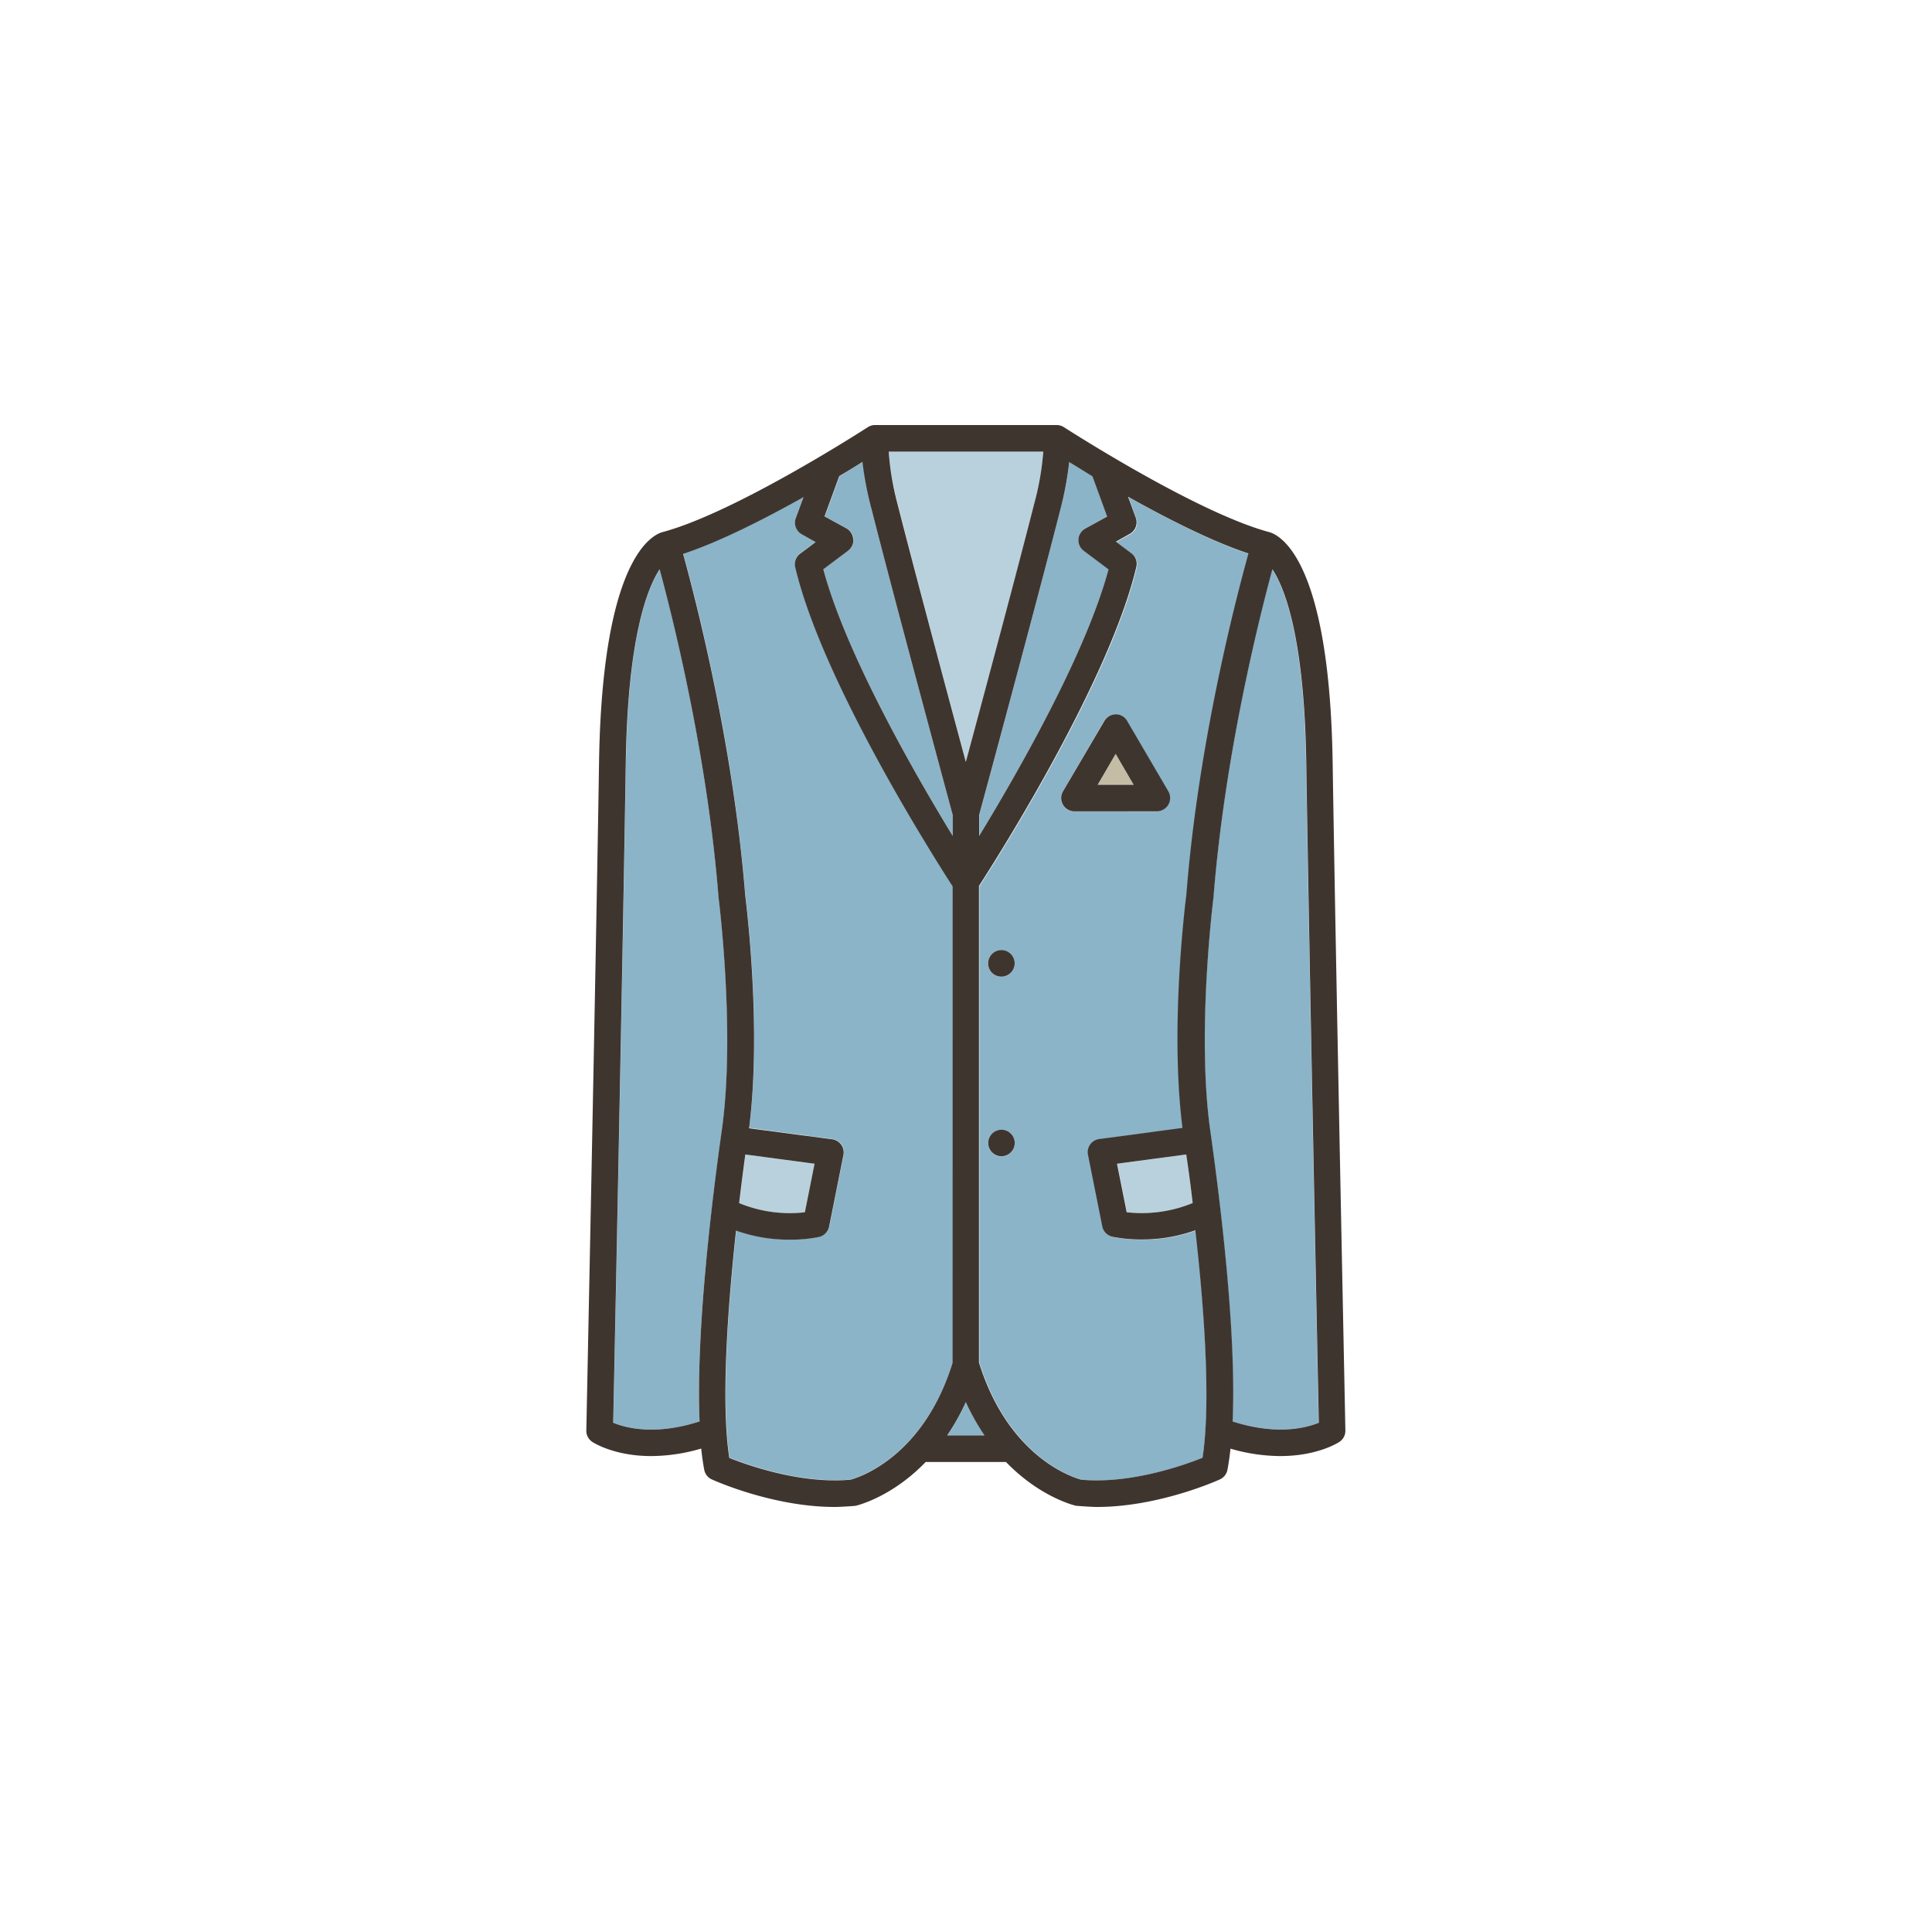 <svg xmlns="http://www.w3.org/2000/svg" viewBox="0 0 500 500"><defs><style>.cls-1{fill:#8bb4c8;}.cls-2{fill:#b9d1dd;}.cls-3{fill:#c5bca5;}.cls-4{fill:#3f352f;}</style></defs><g id="레이어_3" data-name="레이어 3"><path class="cls-1" d="M186,232.24c-2.9-36.63-11.71-71.85-15.25-84.92-3.27,5-8.27,17.94-8.76,50.15-.75,48.94-2.91,154.34-3.25,170.73,3.11,1.3,10.71,3.4,22.31-.32-1-22.52,3-55.54,5.79-75.35C190.44,267.08,186,232.3,186,232.24Z"/><path class="cls-1" d="M246.56,229.28c-4.57-7.07-33.7-52.91-40.72-82.55a3.42,3.42,0,0,1,1.28-3.55l4-3-3.56-2a3.44,3.44,0,0,1-1.58-4.19l2-5.44c-9.87,5.54-21.61,11.54-31.16,14.69,3.09,11.15,12.95,48.92,16.07,88.31.3,2.34,4.31,34.6,1,60.35l21.54,2.88a3.43,3.43,0,0,1,2.92,4.08l-3.7,18.53a3.46,3.46,0,0,1-2.62,2.68,37.56,37.56,0,0,1-7.61.7,40.78,40.78,0,0,1-13.86-2.36c-2.18,20.15-3.94,44.63-1.74,58.84,4.67,1.86,18.51,6.8,31.34,5.63,2-.54,18.78-5.74,26.43-30.36Z"/><path class="cls-2" d="M210.85,301.17l-17.92-2.39c-.5,3.69-1.05,8-1.6,12.6a34.48,34.48,0,0,0,17,2.36Z"/><path class="cls-1" d="M253.44,216.29c9.66-15.83,27.59-47,33.48-69l-6.4-4.8a3.44,3.44,0,0,1,.4-5.77l5.65-3.1-3.81-10.42c-2.31-1.37-4.35-2.62-6-3.67A88,88,0,0,1,274.39,132c-5.16,20.32-16.28,61.61-20.95,78.92Z"/><path class="cls-1" d="M245.17,371.48h9.66a58,58,0,0,1-4.83-8.62A58,58,0,0,1,245.17,371.48Z"/><path class="cls-1" d="M219.48,142.51l-6.4,4.8c5.89,22,23.82,53.15,33.48,69v-5.41c-4.67-17.31-15.79-58.6-20.95-78.92a88,88,0,0,1-2.33-12.41c-1.69,1-3.73,2.3-6,3.67l-3.81,10.42,5.65,3.1a3.44,3.44,0,0,1,.4,5.77Z"/><path class="cls-2" d="M250,197.2c5.4-20.06,13.53-50.43,17.72-66.93A71.7,71.7,0,0,0,270,116.88H230a71.69,71.69,0,0,0,2.31,13.39C236.47,146.77,244.6,177.14,250,197.2Z"/><path class="cls-1" d="M329.25,147.32c-3.54,13.08-12.36,48.31-15.25,84.92,0,.06-4.44,34.84-.84,60.29,2.8,19.8,6.75,52.81,5.79,75.34,11.58,3.7,19.18,1.64,22.31.33-.34-16.4-2.5-121.79-3.25-170.73C337.52,165.26,332.52,152.35,329.25,147.32Z"/><path class="cls-1" d="M295.61,320.83a37.56,37.56,0,0,1-7.61-.7,3.46,3.46,0,0,1-2.62-2.68l-3.7-18.53a3.43,3.43,0,0,1,2.92-4.08L306.14,292c-3.3-25.75.71-58,1-60.35,3.12-39.39,13-77.16,16.07-88.31-9.55-3.15-21.29-9.15-31.16-14.69l2,5.44a3.44,3.44,0,0,1-1.58,4.19l-3.56,2,4,3a3.42,3.42,0,0,1,1.28,3.55c-7,29.64-36.15,75.48-40.72,82.55V352.61c7.64,24.55,24.34,29.77,26.44,30.33,12.83,1.17,26.66-3.76,31.33-5.63,2.2-14.21.44-38.69-1.74-58.85A40.57,40.57,0,0,1,295.61,320.83Zm-34-22.59a3.44,3.44,0,1,1,1-2.43A3.47,3.47,0,0,1,261.6,298.24Zm0-46.49a3.44,3.44,0,1,1,1-2.44A3.46,3.46,0,0,1,261.6,251.75ZM278.07,210a3.45,3.45,0,0,1-3-5.18l10.66-18.23a3.49,3.49,0,0,1,3-1.7,3.4,3.4,0,0,1,2.88,1.71h0l10.65,18.23a3.44,3.44,0,0,1-3,5.18Z"/><path class="cls-2" d="M289.15,301.17l2.51,12.56a34.76,34.76,0,0,0,17-2.35c-.55-4.65-1.1-8.91-1.6-12.6Z"/><polygon class="cls-3" points="284.07 203.1 293.39 203.1 288.73 195.12 284.07 203.1"/><path class="cls-4" d="M259.17,245.87a3.45,3.45,0,0,0-3.44,3.44,3.49,3.49,0,0,0,1,2.44,3.44,3.44,0,1,0,2.43-5.88Z"/><path class="cls-4" d="M259.17,292.37a3.43,3.43,0,1,0,2.43,1A3.44,3.44,0,0,0,259.17,292.37Z"/><path class="cls-4" d="M302.37,208.25a3.46,3.46,0,0,0,0-3.45L291.7,186.57h0a3.4,3.4,0,0,0-2.88-1.71,3.49,3.49,0,0,0-3,1.7L275.1,204.8a3.45,3.45,0,0,0,3,5.18h21.31A3.46,3.46,0,0,0,302.37,208.25Zm-18.3-5.15,4.66-8,4.66,8Z"/><path class="cls-4" d="M328.33,137.67c-19-5.16-52.64-26.9-53-27.12a3.46,3.46,0,0,0-1.87-.55h-47a3.46,3.46,0,0,0-1.87.55c-.34.22-34,22-53,27.12-2.9.73-15.75,7-16.56,59.7-.81,52.86-3.27,171.65-3.29,172.85a3.42,3.42,0,0,0,1.53,2.93c.33.22,5.71,3.69,15.31,3.68a46.47,46.47,0,0,0,12.89-1.94c.21,2,.47,3.82.79,5.51a3.44,3.44,0,0,0,2,2.49c.7.32,15.85,7.11,31.77,7.11,1.66,0,5.26-.27,5.4-.3.58-.14,9.4-2.29,18.14-11.34h20.78c8.74,9.05,17.56,11.2,18.14,11.34.14,0,3.74.3,5.4.3,15.92,0,31.07-6.79,31.77-7.11a3.44,3.44,0,0,0,2-2.49c.32-1.68.58-3.53.79-5.49a46.74,46.74,0,0,0,12.89,1.92c9.59,0,15-3.46,15.31-3.68a3.42,3.42,0,0,0,1.53-2.93c0-1.2-2.48-120-3.29-172.85C344.08,144.67,331.23,138.4,328.33,137.67ZM274.39,132a88,88,0,0,0,2.33-12.41c1.69,1,3.73,2.3,6,3.67l3.81,10.42-5.65,3.1a3.44,3.44,0,0,0-.4,5.77l6.4,4.8c-5.89,22-23.82,53.15-33.48,69v-5.41C258.11,193.57,269.23,152.28,274.39,132ZM270,116.88a71.7,71.7,0,0,1-2.32,13.39c-4.19,16.5-12.32,46.87-17.72,66.93-5.4-20.06-13.53-50.43-17.72-66.93A71.69,71.69,0,0,1,230,116.88Zm-49.19,22.64a3.46,3.46,0,0,0-1.77-2.78l-5.65-3.1,3.81-10.42c2.31-1.37,4.35-2.62,6-3.67A88,88,0,0,0,225.61,132c5.16,20.32,16.28,61.61,20.95,78.92v5.41c-9.66-15.83-27.59-47-33.48-69l6.4-4.8A3.43,3.43,0,0,0,220.85,139.52Zm-39.8,228.36c-11.6,3.72-19.2,1.62-22.31.32.34-16.39,2.5-121.79,3.25-170.73.49-32.21,5.49-45.12,8.76-50.15,3.54,13.07,12.35,48.29,15.25,84.92,0,.06,4.44,34.84.84,60.29C184,312.34,180.09,345.36,181.05,367.88Zm39.08,15.06c-12.83,1.17-26.67-3.77-31.34-5.63-2.2-14.21-.44-38.69,1.74-58.84a40.78,40.78,0,0,0,13.86,2.36,37.56,37.56,0,0,0,7.61-.7,3.46,3.46,0,0,0,2.62-2.68l3.7-18.53a3.43,3.43,0,0,0-2.92-4.08L193.86,292c3.3-25.75-.71-58-1-60.35-3.12-39.39-13-77.16-16.07-88.31,9.55-3.15,21.29-9.15,31.16-14.69l-2,5.44a3.44,3.44,0,0,0,1.58,4.19l3.56,2-4,3a3.42,3.42,0,0,0-1.28,3.55c7,29.64,36.15,75.48,40.72,82.55v123.3C238.91,377.2,222.16,382.4,220.13,382.94Zm-28.8-71.56c.55-4.64,1.1-8.91,1.6-12.6l17.92,2.39-2.51,12.57A34.48,34.48,0,0,1,191.33,311.38Zm53.84,60.1a58,58,0,0,0,4.83-8.62,58,58,0,0,0,4.83,8.62Zm66,5.83c-4.67,1.87-18.5,6.8-31.33,5.63-2.1-.56-18.8-5.78-26.44-30.33V229.28c4.57-7.07,33.7-52.91,40.72-82.55a3.42,3.42,0,0,0-1.28-3.55l-4-3,3.56-2a3.44,3.44,0,0,0,1.58-4.19l-2-5.44c9.87,5.54,21.61,11.54,31.16,14.69-3.1,11.15-13,48.92-16.07,88.31-.3,2.34-4.31,34.6-1,60.35l-21.54,2.88a3.43,3.43,0,0,0-2.92,4.08l3.7,18.53a3.46,3.46,0,0,0,2.62,2.68,37.56,37.56,0,0,0,7.61.7,40.57,40.57,0,0,0,13.86-2.37C311.65,338.62,313.41,363.1,311.21,377.31Zm-2.54-65.93a34.76,34.76,0,0,1-17,2.35l-2.51-12.56,17.92-2.39C307.57,302.47,308.12,306.73,308.67,311.38ZM319,367.87c1-22.53-3-55.54-5.79-75.34-3.6-25.45.84-60.23.84-60.29,2.89-36.61,11.71-71.84,15.25-84.92,3.27,5,8.27,17.94,8.76,50.15.75,48.94,2.91,154.33,3.25,170.73C338.13,369.51,330.53,371.57,319,367.87Z"/></g></svg>